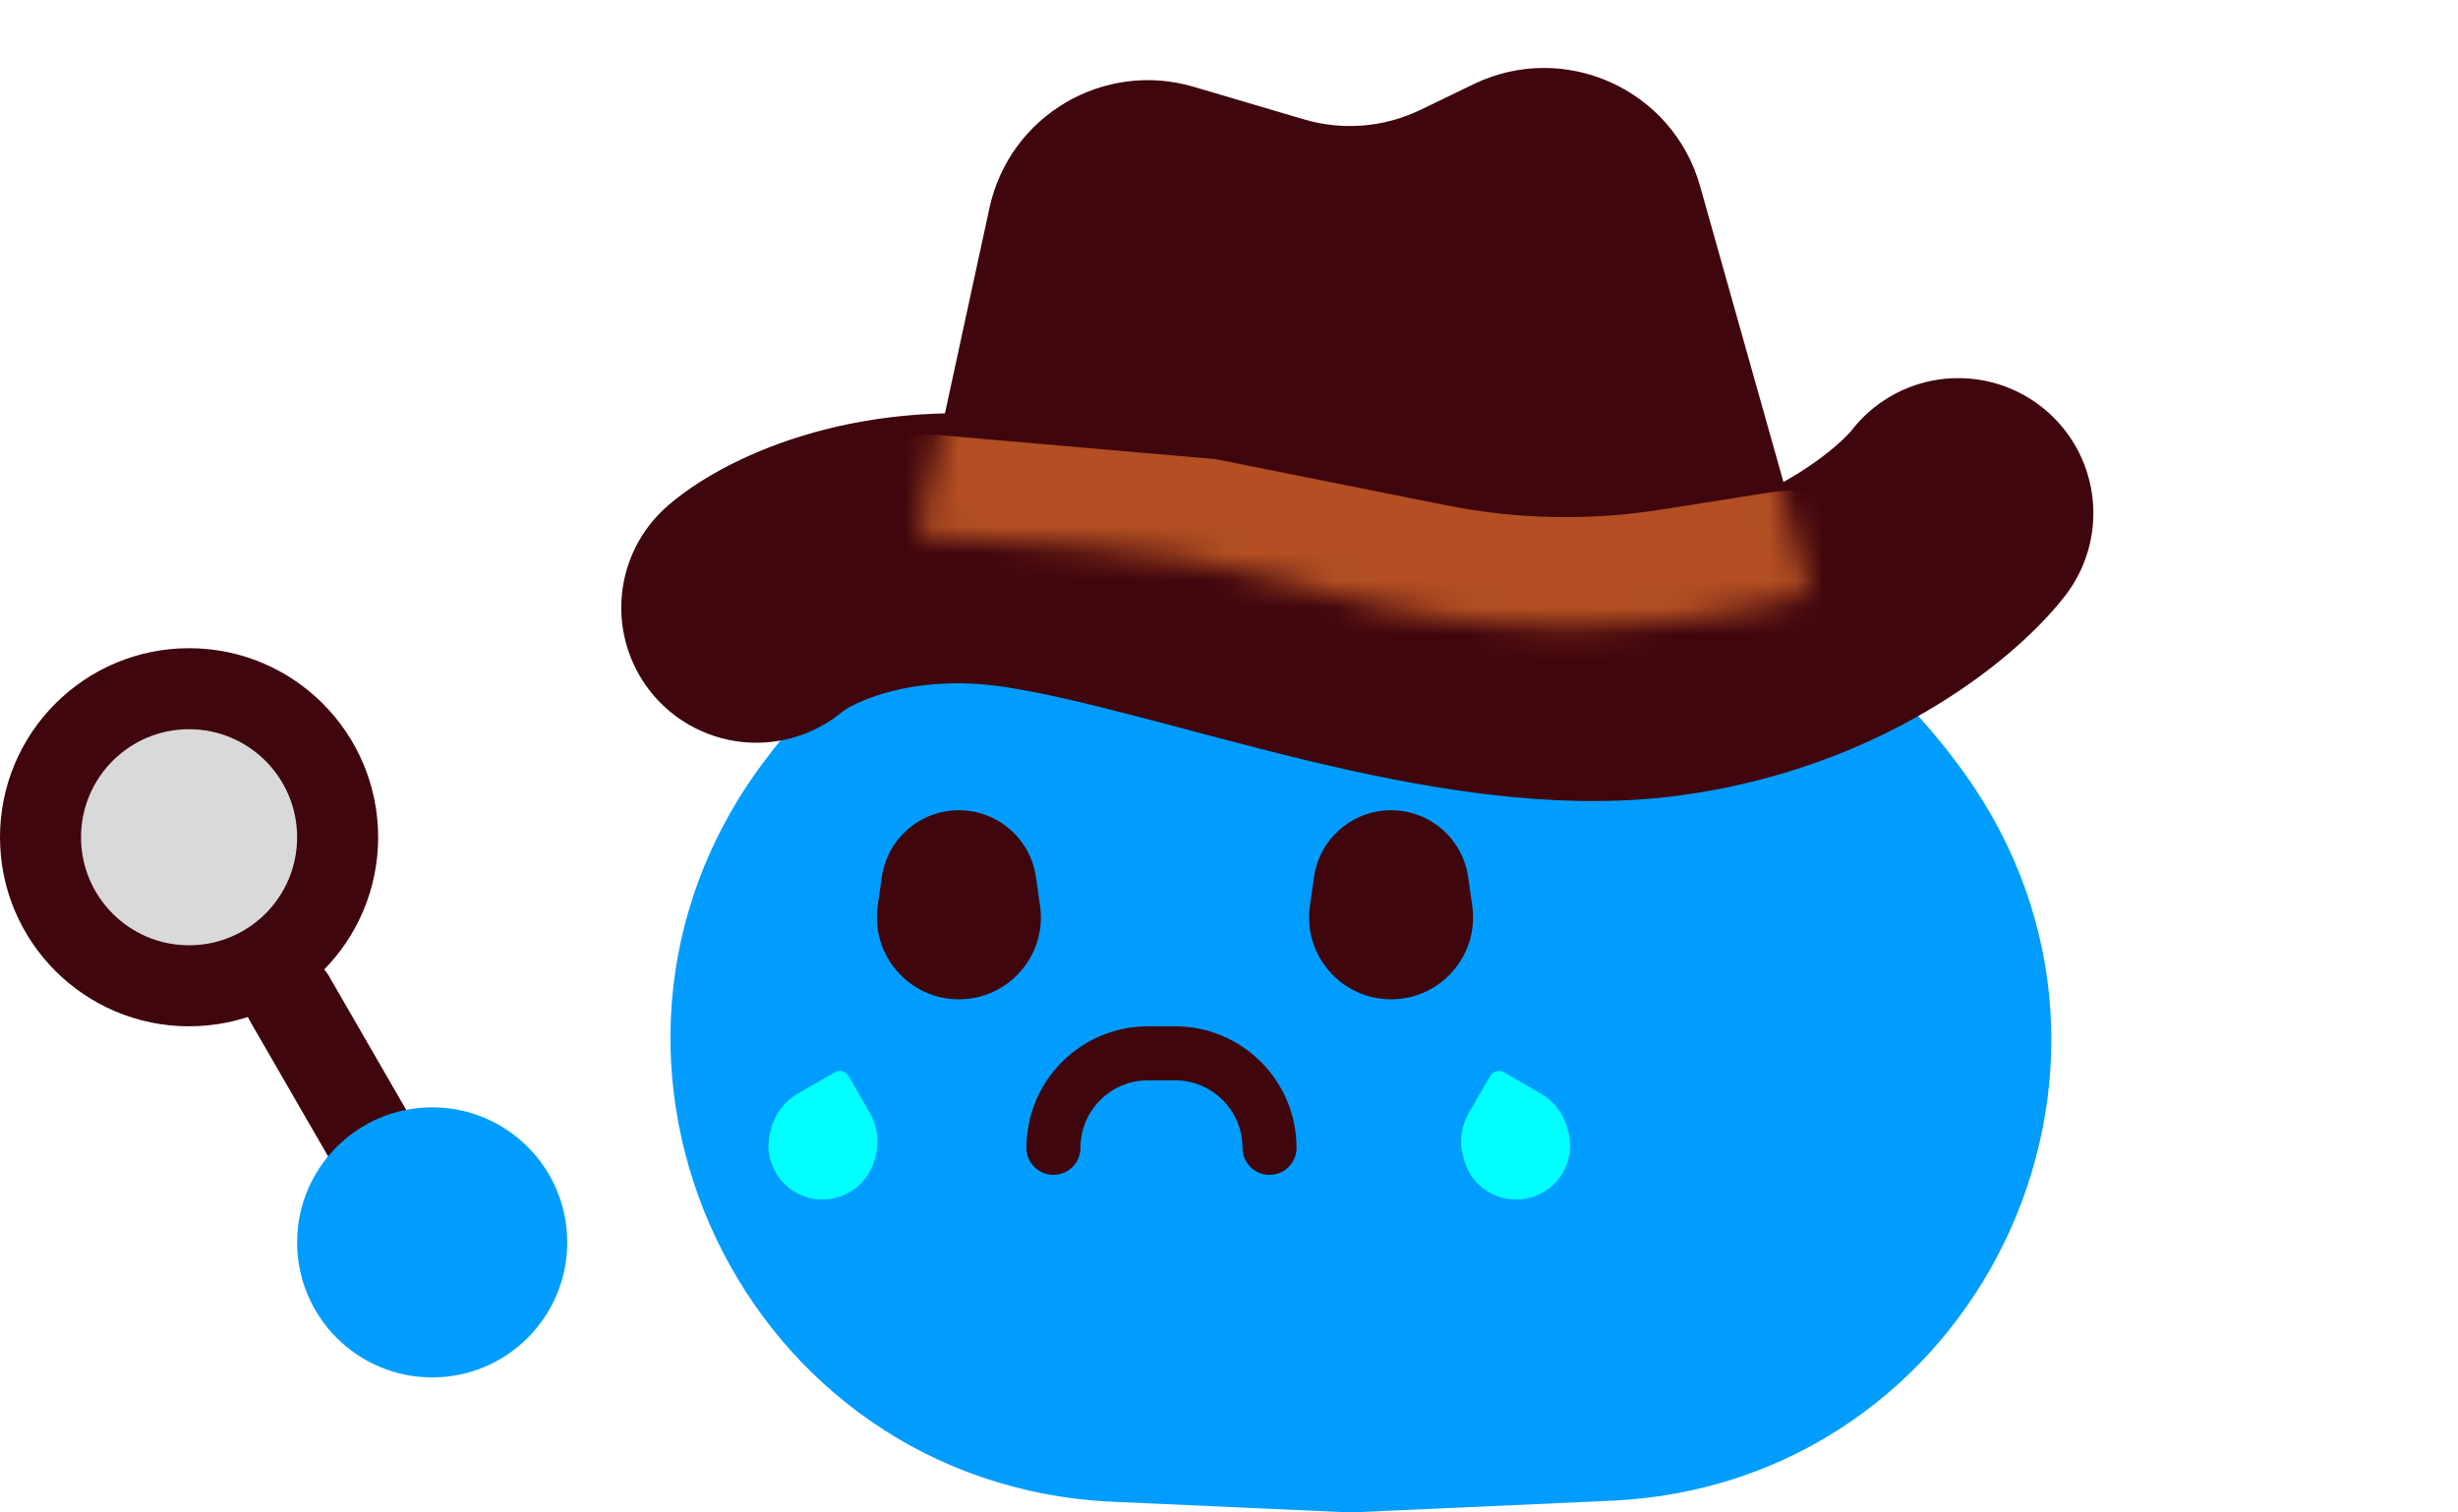 <svg width="91" height="56" viewBox="0 0 91 56" fill="none" xmlns="http://www.w3.org/2000/svg">
<path d="M45.434 12.869C48.08 10.627 51.949 10.591 54.636 12.785L68.408 24.031C70.049 25.37 71.504 26.922 72.737 28.644V28.644C80.601 39.63 73.152 54.959 59.656 55.566L50 56L41.21 55.605C27.494 54.988 20.04 39.295 28.227 28.274V28.274C29.325 26.796 30.589 25.448 31.994 24.257L45.434 12.869Z" fill="#009DFF"></path>
<path d="M54.166 42.816C54.02 42.272 54.097 41.693 54.378 41.206L55.167 39.839C55.27 39.661 55.496 39.601 55.674 39.703L57.041 40.492C57.529 40.774 57.884 41.237 58.03 41.781L58.061 41.898C58.347 42.965 57.714 44.061 56.647 44.347V44.347C55.58 44.633 54.483 44 54.197 42.933L54.166 42.816Z" fill="#00FFFF"></path>
<path d="M32.413 42.816C32.558 42.272 32.482 41.693 32.201 41.206L31.411 39.839C31.309 39.661 31.082 39.601 30.905 39.703L29.537 40.492C29.05 40.774 28.695 41.237 28.549 41.781L28.518 41.898C28.232 42.965 28.865 44.061 29.932 44.347V44.347C30.999 44.633 32.095 44 32.381 42.933L32.413 42.816Z" fill="#00FFFF"></path>
<path d="M32.646 32.475C32.849 31.055 34.066 30 35.5 30V30C36.934 30 38.151 31.055 38.354 32.475L38.505 33.535C38.766 35.364 37.347 37 35.5 37V37C33.653 37 32.234 35.364 32.495 33.535L32.646 32.475Z" fill="#3F060D"></path>
<path d="M54.354 32.475C54.151 31.055 52.934 30 51.5 30V30C50.066 30 48.849 31.055 48.646 32.475L48.495 33.535C48.234 35.364 49.653 37 51.5 37V37C53.347 37 54.766 35.364 54.505 33.535L54.354 32.475Z" fill="#3F060D"></path>
<path d="M39 42.5V42.5C39 40.567 40.567 39 42.5 39H43.5C45.433 39 47 40.567 47 42.5V42.5" stroke="#3F060D" stroke-width="2" stroke-linecap="round"></path>
<path d="M28 22.5C29.167 21.5 32.8 19.7 38 20.5C44.5 21.5 54 25.5 61.5 24.5C67.5 23.7 71.333 20.5 72.5 19" stroke="#3F060D" stroke-width="10" stroke-linecap="round"></path>
<path d="M36.632 7.698L34 19.846L67.5 23.077L62.941 6.892C61.929 3.298 57.915 1.491 54.554 3.117L52.588 4.068C51.244 4.717 49.707 4.843 48.276 4.42L44.196 3.215C40.85 2.227 37.371 4.289 36.632 7.698Z" fill="#3F060D"></path>
<mask id="mask0_9_581" style="mask-type: alpha" maskUnits="userSpaceOnUse" x="34" y="2" width="33" height="22">
<path d="M36.632 7.698L34 19.846L40.003 20.239C42.66 20.412 45.291 20.869 47.851 21.6L49.019 21.934C54.892 23.612 61.115 23.635 67 22L62.9 6.966C61.912 3.345 57.879 1.509 54.499 3.143L52.588 4.068C51.244 4.717 49.707 4.843 48.276 4.42L44.196 3.215C40.85 2.227 37.371 4.289 36.632 7.698Z" fill="#B34F23"></path>
</mask>
<g mask="url('#mask0_9_581')">
<path d="M61.476 18.872L65.469 18.242C66.474 18.083 67.503 18.173 68.466 18.503C71.234 19.453 71.803 23.117 69.453 24.861L67.394 26.388C66.397 27.128 65.159 27.469 63.924 27.345L44.924 25.429C44.225 25.359 43.539 25.191 42.887 24.93L32.678 20.844C30.82 20.101 30.672 17.528 32.432 16.577C33.129 16.201 33.92 16.037 34.709 16.105L45 17L53.553 18.71C56.163 19.233 58.846 19.287 61.476 18.872Z" fill="#B34F23"></path>
</g>
<circle cx="7" cy="31" r="5.5" fill="#D9D9D9" stroke="#3F060D" stroke-width="3"></circle>
<rect x="8.409" y="36.341" width="3.365" height="11" rx="1.682" transform="rotate(-30 8.409 36.341)" fill="#3F060D"></rect>
<circle cx="16" cy="46" r="5" fill="#009DFF"></circle>
</svg>
